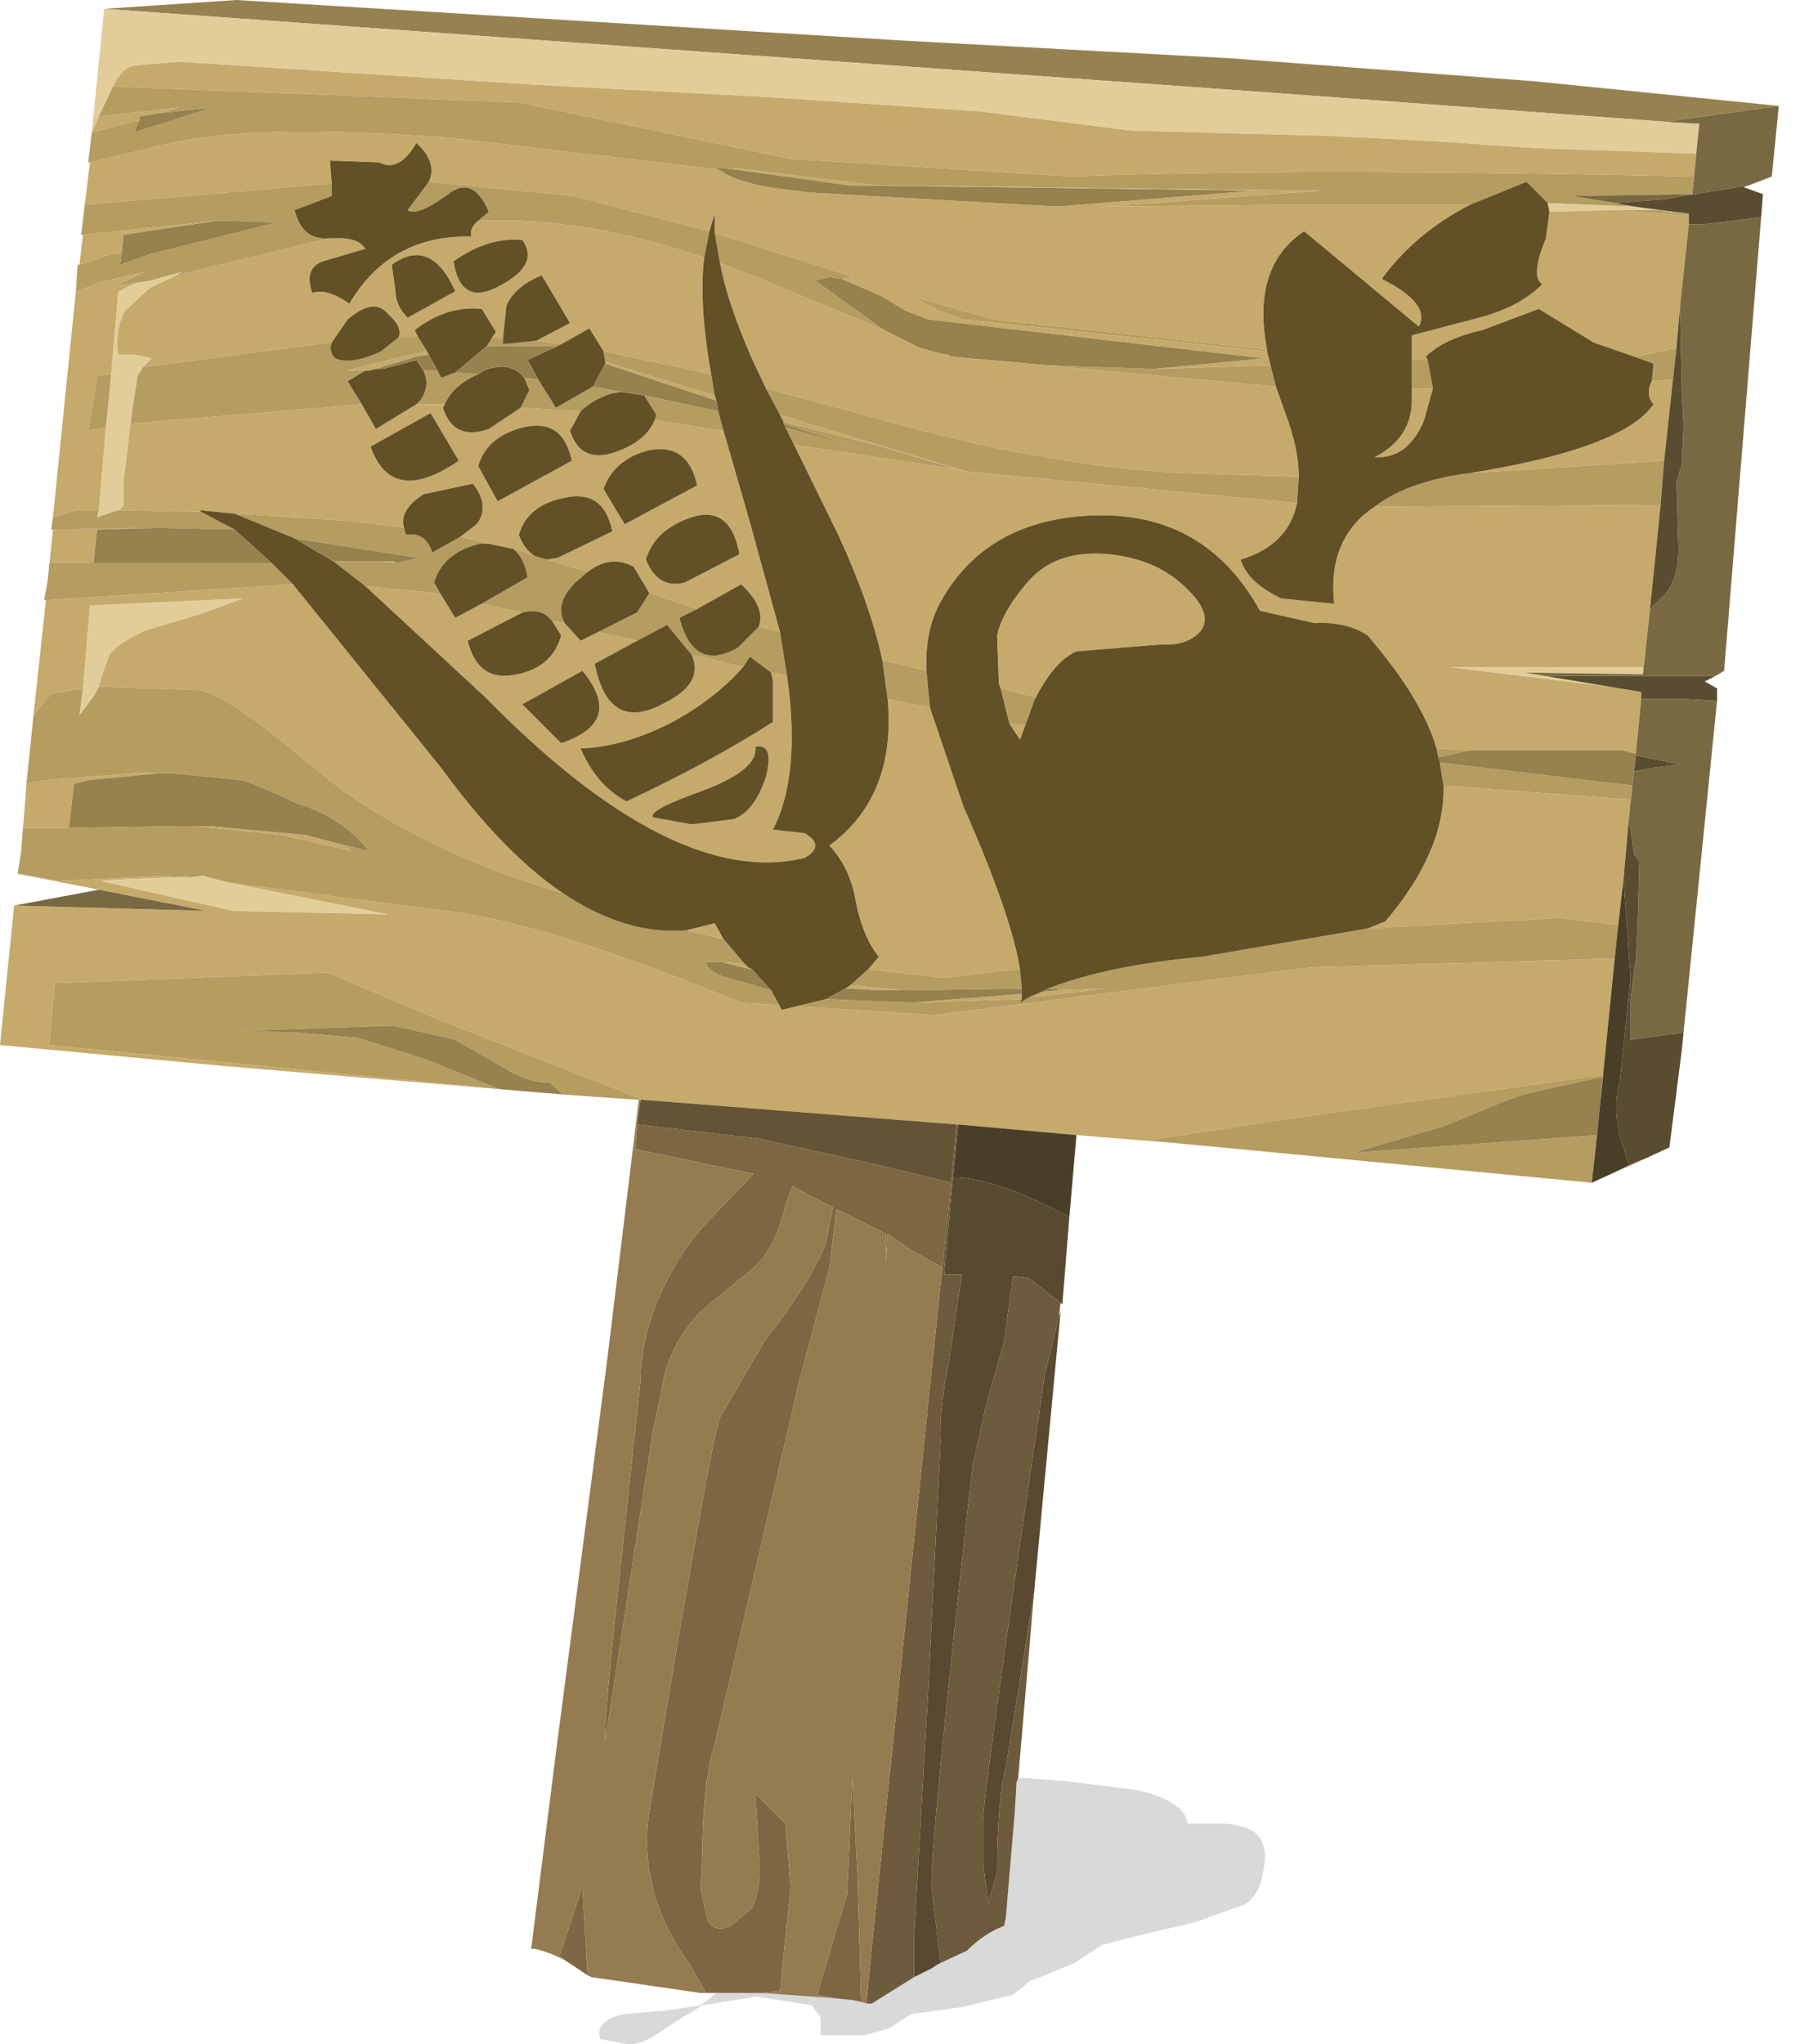 <?xml version="1.0" encoding="UTF-8" standalone="no"?>
<svg xmlns:xlink="http://www.w3.org/1999/xlink" height="57.9px" width="51.0px" xmlns="http://www.w3.org/2000/svg">
  <g transform="matrix(1.0, 0.0, 0.0, 1.0, 0.0, 0.0)">
    <use height="57.9" transform="matrix(1.0, 0.0, 0.0, 1.0, 0.0, 0.0)" width="50.4" xlink:href="#shape0"/>
  </g>
  <defs>
    <g id="shape0" transform="matrix(1.0, 0.0, 0.0, 1.0, 0.0, 0.0)">
      <path d="M2.95 0.25 L6.7 0.0 25.6 1.15 34.85 1.65 43.45 2.3 50.4 3.0 47.2 3.45 36.35 2.65 18.95 1.4 2.95 0.25" fill="#968251" fill-rule="evenodd" stroke="none"/>
      <path d="M2.6 3.75 L2.95 0.25 18.95 1.4 36.35 2.65 47.2 3.45 48.05 3.5 48.15 3.5 48.1 3.95 48.05 4.35 43.55 4.2 40.65 4.0 37.7 3.85 32.05 3.7 27.7 3.15 21.75 2.75 15.15 2.4 5.1 1.75 3.85 1.85 Q3.45 1.9 3.2 2.45 L2.8 3.3 2.6 3.75 M5.0 7.8 L4.25 8.15 3.55 8.8 Q3.25 9.3 3.35 10.05 L3.85 10.05 4.3 10.15 4.05 10.4 3.9 10.65 3.75 11.6 3.7 12.0 3.5 13.65 3.5 14.3 3.4 14.45 3.35 14.45 2.75 14.65 2.8 14.45 3.0 12.1 3.15 10.6 3.35 8.25 3.4 8.25 Q3.7 8.05 3.95 8.0 L4.25 7.95 5.15 7.7 5.0 7.8 M2.35 19.5 L2.55 17.15 6.9 16.95 5.65 17.4 4.15 17.85 Q3.35 18.2 3.1 18.55 L2.9 19.1 2.8 19.45 2.7 19.65 2.3 20.2 2.25 20.25 2.35 19.5 M4.9 24.85 L4.95 24.85 5.4 24.85 5.75 24.8 5.9 24.85 6.5 25.0 11.0 25.9 6.6 25.8 2.85 24.95 3.55 24.9 4.9 24.85 M43.9 6.0 L43.85 5.75 46.3 5.85 47.05 5.95 45.7 5.95 43.9 6.0 M43.8 19.15 L45.6 19.45 41.1 18.9 46.55 18.9 46.55 19.1 43.2 19.05 43.8 19.15" fill="#e2cd9a" fill-rule="evenodd" stroke="none"/>
      <path d="M33.55 32.4 L30.5 32.15 27.15 31.85 27.1 31.85 18.2 31.15 18.15 31.15 18.1 31.1 12.35 28.85 9.3 27.55 1.55 27.85 1.4 29.6 14.15 30.85 6.4 30.2 0.0 29.6 0.4 25.65 5.85 25.8 2.8 25.2 0.5 24.75 1.65 24.95 4.75 24.8 4.9 24.85 3.55 24.9 2.85 24.95 6.6 25.8 11.0 25.9 6.5 25.0 12.6 25.8 Q15.4 26.1 21.0 28.4 L26.45 28.75 37.15 27.4 45.75 27.15 45.35 31.15 45.4 30.5 45.4 30.45 36.1 31.75 32.55 32.3 33.55 32.4 M0.6 24.1 L0.75 22.2 1.25 22.1 3.8 21.9 4.5 21.9 2.5 22.1 2.1 22.2 1.95 23.45 0.65 23.45 0.6 24.1 M0.95 20.25 L1.3 17.0 8.3 16.55 12.5 21.75 Q14.25 24.15 15.95 25.3 L15.45 25.15 Q11.4 23.85 8.9 21.75 6.55 19.75 5.7 19.55 L2.8 19.45 2.9 19.1 3.1 18.55 Q3.35 18.2 4.15 17.85 L5.65 17.4 6.9 16.95 2.55 17.15 2.35 19.5 1.45 19.65 1.0 20.2 0.95 20.25 M1.35 16.45 L1.5 15.0 4.5 14.95 2.75 15.0 2.65 15.95 1.4 15.95 1.35 16.45 M1.5 14.65 L2.15 8.25 2.2 8.25 2.8 8.0 4.1 7.7 3.25 8.1 4.25 7.95 3.95 8.0 Q3.7 8.05 3.4 8.25 L3.35 8.25 3.15 10.6 2.75 10.65 2.6 11.6 2.5 12.2 3.0 12.1 2.8 14.45 2.15 14.45 1.5 14.65 M2.25 7.5 L2.35 6.65 6.15 6.25 3.5 6.65 3.45 7.15 3.15 7.2 2.25 7.5 M2.4 5.8 L2.55 4.6 4.85 4.05 Q7.3 3.5 12.7 3.9 L20.35 4.8 20.45 4.85 Q20.75 5.1 21.75 5.3 L22.9 5.45 29.95 5.85 35.55 5.4 24.05 5.25 20.8 4.8 20.75 4.75 24.85 5.25 37.45 5.4 31.3 5.85 36.7 5.8 41.65 5.8 Q40.1 6.6 39.15 7.9 40.55 8.6 40.2 9.25 L36.95 6.55 Q35.45 7.55 35.9 9.9 L28.15 9.05 25.85 8.4 26.6 8.8 27.3 9.05 35.9 9.95 36.0 10.35 32.7 10.45 35.8 10.15 26.3 9.05 25.65 8.8 25.0 8.4 23.85 7.9 24.2 7.85 20.25 6.6 20.25 6.05 20.1 6.55 16.25 5.55 12.15 5.15 Q12.4 4.6 11.8 4.05 11.3 4.9 10.75 4.6 L9.35 4.55 9.4 5.2 2.4 5.8 M3.2 2.45 Q3.45 1.9 3.85 1.85 L5.1 1.75 15.15 2.4 21.75 2.75 27.7 3.15 32.05 3.7 37.7 3.85 40.65 4.0 43.55 4.2 48.05 4.35 48.1 3.95 48.0 5.0 Q36.65 4.75 30.35 5.0 L22.4 4.5 14.7 2.9 3.2 2.45 M13.55 6.25 L14.65 6.25 Q17.2 6.35 19.95 7.3 19.8 8.65 20.15 10.6 L17.1 9.95 16.7 9.3 15.9 9.75 15.2 9.65 16.15 9.15 15.35 7.8 Q14.6 8.1 14.35 8.65 L14.25 9.6 13.95 9.55 14.05 9.4 13.65 8.75 Q12.65 8.65 11.75 9.35 L11.85 9.55 11.3 9.55 Q11.4 9.25 11.0 8.9 10.6 8.4 9.85 9.05 L9.4 9.7 4.05 10.4 4.3 10.15 3.85 10.05 3.35 10.05 Q3.25 9.3 3.55 8.8 L4.25 8.15 5.0 7.8 8.9 6.85 9.4 6.75 Q10.15 6.7 10.35 7.05 L9.15 7.4 Q8.6 7.6 8.85 8.3 9.25 8.15 9.9 8.6 11.05 6.65 13.35 6.7 13.3 6.45 13.55 6.25 M14.15 8.1 Q15.3 7.5 14.8 6.8 13.85 6.7 12.85 7.4 13.05 8.7 14.15 8.1 M12.9 8.25 Q12.2 6.7 11.1 7.5 L11.2 8.2 Q11.2 8.65 11.55 9.0 L12.9 8.25 M11.8 11.45 L12.6 11.45 12.55 11.55 Q12.85 12.5 13.85 12.15 L14.75 11.55 16.45 11.65 16.15 12.2 Q16.45 13.15 17.45 12.8 18.3 12.5 18.55 11.9 L20.5 12.2 21.25 14.8 22.1 17.9 21.5 17.75 Q21.7 17.2 21.0 16.55 L19.75 17.25 18.4 16.8 17.95 16.05 Q17.3 15.7 16.65 16.2 L15.5 15.85 15.8 15.8 17.35 15.05 Q17.1 13.85 16.0 14.1 14.95 14.3 14.7 15.15 14.85 15.55 15.15 15.75 L14.9 15.65 14.55 15.55 13.85 15.4 13.05 15.2 13.5 14.85 Q13.9 14.35 13.4 13.7 L12.0 14.0 Q11.3 14.45 11.45 14.95 L9.8 14.75 6.65 14.55 5.65 14.45 5.7 14.5 3.4 14.45 3.5 14.3 3.5 13.65 3.7 12.0 10.25 11.45 10.65 12.15 11.8 11.45 M10.65 10.45 L10.45 10.5 9.8 10.5 11.4 10.1 12.1 9.95 12.15 10.05 11.8 10.1 10.65 10.45 M13.0 13.05 L12.2 11.7 10.5 12.65 Q11.1 14.35 13.0 13.05 M17.15 10.25 L20.25 11.2 20.3 11.35 17.15 10.3 17.15 10.25 M13.55 13.2 L14.1 14.2 16.2 13.05 Q15.95 11.85 14.85 12.1 13.8 12.35 13.55 13.2 M2.8 3.3 L5.05 3.05 4.55 3.2 3.95 3.3 3.95 3.4 2.6 3.75 2.8 3.3 M19.45 26.35 L20.25 26.15 20.5 26.6 19.45 26.35 M21.1 27.3 L21.2 27.4 21.3 27.45 21.25 27.45 20.65 27.3 20.45 27.25 21.1 27.3 M23.95 28.0 L24.1 27.9 25.55 28.05 25.0 28.05 23.95 28.0 M24.6 27.45 L24.9 27.1 Q24.45 26.55 24.25 25.55 24.1 24.6 23.5 23.95 25.4 22.55 25.15 19.8 L26.35 20.05 27.3 22.85 Q28.65 25.9 28.9 27.45 L26.7 27.7 24.6 27.45 M25.0 18.7 Q24.65 17.1 23.75 15.15 L22.5 12.6 27.15 13.3 24.8 12.6 22.2 11.95 22.1 11.75 27.35 13.35 36.75 14.25 Q36.5 15.45 35.15 15.85 35.35 16.5 36.3 16.95 L37.8 17.1 Q37.6 15.25 38.95 14.35 L47.05 14.3 46.75 17.25 46.55 19.1 46.55 18.9 41.1 18.9 45.6 19.45 46.5 19.6 46.5 19.8 46.35 21.35 45.95 21.25 41.65 21.25 40.7 21.2 Q40.3 19.8 38.75 18.0 38.15 17.6 37.25 17.65 L35.7 17.3 Q34.15 14.5 31.0 14.6 27.95 14.7 26.65 17.05 26.2 17.85 26.25 19.0 L25.0 18.7 M21.7 11.0 L21.3 10.15 Q20.6 8.55 20.4 7.45 L21.55 7.9 25.05 9.35 26.05 9.85 26.6 10.0 26.85 10.05 26.95 10.1 36.15 10.95 36.4 11.65 Q36.8 12.7 36.8 13.5 L33.5 13.4 Q29.6 13.2 24.85 11.85 L21.7 11.0 M5.55 23.4 L5.95 23.4 8.65 23.65 9.8 23.95 9.95 24.1 7.95 23.65 5.55 23.4 M4.95 24.85 L5.25 24.8 5.4 24.85 4.95 24.85 M45.85 26.2 L44.2 26.0 38.75 26.3 39.25 26.1 Q40.95 24.1 40.9 22.25 L46.2 22.65 46.25 22.25 46.15 23.2 46.0 24.9 45.85 26.2 M29.95 28.05 L31.35 28.0 29.15 28.25 29.5 28.1 29.95 28.05 M28.95 28.3 L25.85 28.4 28.95 28.15 28.95 28.3 M15.65 17.6 L16.0 17.65 16.45 18.15 16.95 17.9 18.05 18.15 16.85 18.8 Q17.25 20.8 18.85 19.9 19.95 19.35 19.6 18.55 L19.9 18.6 21.05 18.9 Q20.3 19.75 19.15 20.4 17.75 21.15 16.45 21.2 16.9 22.25 17.75 22.7 20.1 21.6 21.9 20.45 L21.9 19.3 21.85 19.05 22.3 19.15 Q22.7 21.95 21.9 23.5 L22.8 23.6 Q23.4 23.95 22.8 24.3 19.1 25.2 13.75 19.75 L10.35 16.6 12.35 16.8 12.5 16.85 12.9 17.5 13.65 17.1 14.8 17.35 13.25 18.15 Q13.55 19.35 14.65 19.1 15.65 18.9 15.9 18.0 L15.65 17.6 M14.8 19.95 L15.35 20.5 15.9 21.05 Q17.7 20.45 16.5 19.0 L14.8 19.95 M10.7 15.9 L11.15 15.9 11.25 15.95 10.7 15.9 M17.1 13.85 L17.7 14.85 19.75 13.75 Q19.5 12.55 18.4 12.75 17.4 13.0 17.1 13.85 M41.65 13.4 Q46.0 12.7 46.85 11.45 46.65 11.25 46.75 10.9 L46.8 10.8 47.4 10.75 47.15 13.05 41.65 13.4 M46.3 10.1 L45.15 9.7 43.6 8.75 42.0 9.35 Q40.9 9.6 40.4 10.1 L40.45 10.2 40.0 10.2 40.0 9.5 41.9 9.0 Q43.05 8.7 43.7 8.05 43.35 7.85 43.8 6.75 L43.9 6.0 45.7 5.95 47.85 6.1 47.85 6.35 47.6 8.7 47.5 9.85 46.85 10.0 46.3 10.1 M40.6 11.0 L40.35 11.9 Q39.9 13.0 38.95 12.95 40.0 12.4 40.0 11.35 L40.0 11.0 40.6 11.0 M28.35 19.5 L28.3 19.35 28.25 18.0 Q28.4 17.3 29.15 16.45 29.95 15.55 31.45 15.7 32.8 15.85 33.6 16.65 34.45 17.45 33.95 17.95 33.55 18.3 32.95 18.25 L30.5 18.45 Q29.9 18.7 29.35 19.75 L28.35 19.5 M29.05 20.55 L28.9 20.95 28.6 20.5 29.05 20.55 M18.3 15.85 Q18.65 16.7 19.4 16.5 L20.95 15.7 Q20.7 14.3 19.6 14.65 18.55 15.0 18.3 15.85 M21.7 22.0 Q21.95 21.05 21.4 21.15 21.5 21.8 19.9 22.4 18.35 22.95 18.5 23.15 L19.6 23.35 20.8 23.2 Q21.4 22.95 21.7 22.0 M47.85 6.05 L47.2 6.0 47.05 5.95 47.85 6.05" fill="#c5aa6b" fill-rule="evenodd" stroke="none"/>
      <path d="M45.1 33.5 L33.55 32.4 32.55 32.3 36.1 31.75 45.4 30.45 45.4 30.5 43.6 30.9 Q43.05 31.0 42.25 31.35 L40.9 31.9 38.35 32.65 45.25 32.15 45.1 33.5 M18.1 31.15 L18.05 31.15 15.95 31.0 15.55 30.65 Q15.0 30.7 14.2 30.2 L12.9 29.45 11.15 29.05 6.85 29.2 8.5 29.25 10.15 29.4 12.05 30.0 13.9 30.75 14.15 30.85 1.4 29.6 1.55 27.85 9.3 27.55 12.35 28.85 18.1 31.1 18.15 31.15 18.2 31.15 18.15 31.15 18.1 31.15 M0.5 24.75 L0.6 24.1 0.65 23.45 1.95 23.45 5.0 23.4 5.1 23.4 5.55 23.4 7.95 23.65 9.95 24.1 9.8 23.95 10.45 24.1 Q9.7 23.15 8.4 22.75 7.35 22.25 6.85 22.1 L4.85 21.9 4.5 21.9 3.8 21.9 1.25 22.1 0.75 22.2 0.95 20.25 1.0 20.2 1.45 19.65 2.35 19.5 2.25 20.25 2.3 20.2 2.7 19.65 2.8 19.45 5.7 19.55 Q6.55 19.75 8.9 21.75 11.4 23.85 15.45 25.15 L15.95 25.3 Q17.75 26.5 19.45 26.35 L20.5 26.6 21.1 27.3 20.45 27.25 20.0 27.25 Q20.05 27.6 21.0 27.8 L21.85 28.05 22.15 28.6 23.4 28.3 25.85 28.4 28.95 28.3 28.9 28.4 29.15 28.25 31.35 28.0 29.95 28.05 30.0 28.0 29.7 28.0 Q31.35 27.35 34.05 27.1 L38.75 26.3 44.2 26.0 45.85 26.2 45.75 27.15 37.15 27.4 26.45 28.75 21.0 28.4 Q15.4 26.1 12.6 25.8 L6.5 25.0 5.9 24.85 5.75 24.8 5.4 24.85 5.25 24.8 4.95 24.85 4.9 24.85 4.75 24.8 1.65 24.95 0.5 24.75 M1.3 17.0 L1.25 17.0 1.35 16.45 1.4 15.95 2.65 15.95 7.7 15.95 8.3 16.55 1.3 17.0 M1.5 15.0 L1.45 15.0 1.5 14.65 2.15 14.45 2.8 14.45 2.75 14.65 3.35 14.45 3.4 14.45 5.7 14.5 6.65 15.0 4.5 14.95 1.5 15.0 M2.15 8.25 L2.2 7.5 2.25 7.5 3.15 7.2 3.45 7.15 3.4 7.5 4.25 7.2 7.85 6.3 6.15 6.25 2.35 6.65 2.3 6.65 2.4 5.8 9.4 5.2 9.4 5.55 8.35 5.95 Q8.55 6.8 9.3 6.75 L9.4 6.75 8.9 6.85 5.0 7.8 5.15 7.7 4.25 7.95 3.25 8.1 4.1 7.7 2.8 8.0 2.2 8.25 2.15 8.25 M2.55 4.6 L2.5 4.6 2.6 3.75 3.95 3.4 3.8 3.75 6.0 3.05 4.55 3.2 5.05 3.05 2.8 3.3 3.2 2.45 14.7 2.9 22.4 4.5 30.35 5.0 Q36.65 4.75 48.0 5.0 L47.95 5.5 44.55 5.55 45.75 5.75 46.3 5.85 43.85 5.75 43.25 5.15 41.65 5.8 36.7 5.8 31.3 5.85 37.45 5.4 24.85 5.25 20.75 4.75 20.8 4.8 20.3 4.75 20.35 4.8 12.7 3.9 Q7.3 3.5 4.85 4.05 L2.55 4.6 M13.55 6.25 L13.85 6.0 Q13.4 4.95 12.7 5.5 11.8 6.15 11.55 5.95 L12.15 5.15 16.25 5.55 20.1 6.55 19.95 7.3 Q17.2 6.35 14.65 6.25 L13.55 6.25 M4.05 10.4 L9.4 9.7 Q9.3 9.95 9.5 10.15 9.95 10.35 10.8 9.95 L11.3 9.55 11.85 9.55 12.1 9.95 11.4 10.1 9.8 10.5 10.45 10.5 10.35 10.5 9.85 10.8 10.25 11.45 3.7 12.0 3.75 11.6 3.9 10.65 4.05 10.4 M13.95 9.55 L14.25 9.6 14.25 9.75 15.2 9.65 15.9 9.75 15.7 9.85 15.65 9.8 13.8 9.8 13.95 9.55 M17.1 9.95 L20.15 10.6 20.25 11.2 17.15 10.25 17.1 9.95 M11.8 11.45 L11.9 11.35 Q12.2 10.95 12.0 10.5 L12.4 10.5 12.5 10.7 12.9 10.55 13.55 10.6 Q12.85 10.9 12.6 11.45 L11.8 11.45 M17.6 11.1 L17.3 11.15 Q16.75 11.35 16.45 11.65 L14.75 11.55 15.0 11.05 14.85 10.7 15.25 10.75 15.75 11.55 16.8 10.95 17.6 11.1 M18.55 11.9 L18.6 11.75 18.25 11.2 18.5 11.25 20.35 11.65 20.5 12.2 18.55 11.9 M13.05 15.2 L13.85 15.4 13.6 15.4 Q12.55 15.65 12.3 16.5 L12.5 16.85 12.35 16.8 10.35 16.6 9.45 15.9 10.7 15.9 11.25 15.95 11.85 15.8 9.6 15.45 8.35 15.25 6.65 14.55 9.8 14.75 11.45 14.95 11.5 15.15 Q12.05 15.05 12.25 15.65 L13.05 15.2 M14.55 15.55 L14.9 15.65 15.15 15.75 15.5 15.85 16.65 16.2 16.3 16.5 Q15.7 17.1 16.0 17.65 L15.65 17.6 Q15.35 17.2 14.8 17.35 L13.65 17.1 14.95 16.35 Q14.85 15.8 14.55 15.55 M18.4 16.8 L19.75 17.25 19.25 17.5 Q19.65 19.05 20.9 18.35 L21.5 17.75 22.1 17.9 22.3 19.15 21.85 19.05 21.25 18.6 21.05 18.9 19.9 18.6 19.6 18.55 18.9 17.7 18.05 18.15 16.95 17.9 18.05 17.35 18.4 16.8 M3.15 10.6 L3.0 12.1 2.5 12.2 2.6 11.6 2.75 10.65 3.15 10.6 M24.1 27.9 L24.6 27.45 26.7 27.7 28.9 27.45 28.95 28.0 25.85 28.05 25.55 28.05 24.1 27.9 M25.15 19.8 L25.0 18.7 26.25 19.0 26.35 20.05 25.15 19.8 M22.5 12.6 L22.25 12.1 24.0 12.6 24.35 12.7 22.2 12.0 22.2 11.95 24.8 12.6 27.15 13.3 22.5 12.6 M22.1 11.75 L21.7 11.0 24.85 11.85 Q29.6 13.2 33.5 13.4 L36.8 13.5 36.75 14.25 27.35 13.35 22.1 11.75 M20.4 7.45 L20.25 6.6 24.2 7.85 23.85 7.9 23.5 7.85 23.1 7.95 25.05 9.35 21.55 7.9 20.4 7.45 M26.95 10.1 L29.7 10.35 32.7 10.45 36.0 10.35 36.15 10.95 26.95 10.1 M35.9 9.95 L27.3 9.05 26.6 8.8 25.85 8.4 28.15 9.05 35.9 9.9 35.9 9.95 M38.95 14.35 Q39.8 13.7 41.3 13.45 L41.65 13.4 47.15 13.05 47.05 14.3 38.95 14.35 M46.8 10.8 L46.85 10.3 46.3 10.1 46.85 10.0 47.5 9.85 47.4 10.75 46.8 10.8 M40.45 10.2 L40.6 11.0 40.0 11.0 40.0 10.2 40.45 10.2 M29.35 19.75 L29.3 19.85 29.05 20.55 28.6 20.5 28.35 19.5 29.35 19.75 M47.85 6.1 L45.7 5.95 47.05 5.95 47.2 6.0 47.85 6.05 47.85 6.1 M40.9 22.25 L40.8 21.65 40.8 21.6 46.25 22.25 46.2 22.65 40.9 22.25 M40.75 21.45 L40.7 21.2 41.65 21.25 40.75 21.45" fill="#b59c60" fill-rule="evenodd" stroke="none"/>
      <path d="M12.15 5.15 L11.55 5.95 Q11.8 6.15 12.7 5.5 13.4 4.95 13.85 6.0 L13.55 6.25 Q13.3 6.45 13.35 6.7 11.05 6.65 9.9 8.6 9.25 8.15 8.85 8.3 8.6 7.6 9.15 7.4 L10.35 7.05 Q10.15 6.7 9.4 6.75 L9.3 6.75 Q8.55 6.8 8.35 5.95 L9.4 5.55 9.4 5.2 9.35 4.55 10.75 4.6 Q11.3 4.9 11.8 4.05 12.4 4.6 12.15 5.15 M19.95 7.3 L20.1 6.55 20.25 6.05 20.25 6.6 20.4 7.45 Q20.6 8.55 21.3 10.15 L21.7 11.0 22.1 11.75 22.2 11.95 22.2 12.0 22.25 12.1 22.5 12.6 23.75 15.15 Q24.65 17.1 25.0 18.7 L25.15 19.8 Q25.4 22.55 23.5 23.95 24.1 24.6 24.25 25.55 24.45 26.55 24.9 27.1 L24.6 27.45 24.1 27.9 23.95 28.0 23.4 28.3 22.15 28.6 21.85 28.05 21.3 27.45 21.2 27.4 21.1 27.3 20.5 26.6 20.25 26.15 19.45 26.35 Q17.75 26.5 15.95 25.3 14.25 24.15 12.5 21.75 L8.3 16.55 7.7 15.95 6.65 15.0 5.7 14.5 5.65 14.45 6.65 14.55 8.35 15.25 9.45 15.9 10.35 16.6 13.75 19.75 Q19.1 25.2 22.8 24.3 23.4 23.95 22.8 23.6 L21.9 23.5 Q22.7 21.95 22.3 19.15 L22.1 17.9 21.25 14.8 20.5 12.2 20.35 11.65 20.3 11.35 20.25 11.2 20.15 10.6 Q19.8 8.65 19.95 7.3 M14.15 8.1 Q13.05 8.7 12.85 7.4 13.85 6.7 14.8 6.8 15.3 7.5 14.15 8.1 M9.4 9.7 L9.85 9.05 Q10.6 8.4 11.0 8.9 11.4 9.25 11.3 9.55 L10.8 9.95 Q9.95 10.35 9.5 10.15 9.3 9.95 9.4 9.7 M11.85 9.55 L11.75 9.35 Q12.65 8.65 13.65 8.75 L14.05 9.4 13.95 9.55 13.8 9.8 12.9 10.55 12.5 10.7 12.4 10.5 12.15 10.05 12.1 9.95 11.85 9.55 M14.25 9.6 L14.35 8.65 Q14.6 8.1 15.35 7.8 L16.15 9.15 15.2 9.65 14.25 9.75 14.25 9.6 M15.9 9.75 L16.7 9.3 17.1 9.95 17.15 10.25 17.15 10.3 16.8 10.95 15.75 11.55 15.25 10.75 14.95 10.2 Q15.35 10.0 15.7 9.85 L15.9 9.75 M12.9 8.25 L11.55 9.0 Q11.2 8.65 11.2 8.2 L11.1 7.5 Q12.2 6.7 12.9 8.25 M12.0 10.5 Q12.2 10.95 11.9 11.35 L11.8 11.45 10.65 12.15 10.25 11.45 9.85 10.8 10.35 10.5 10.45 10.5 10.65 10.45 10.85 10.45 11.8 10.2 12.0 10.5 M12.6 11.45 Q12.85 10.9 13.55 10.6 L13.7 10.5 Q14.45 10.2 14.85 10.7 L15.0 11.05 14.75 11.55 13.85 12.15 Q12.85 12.5 12.55 11.55 L12.6 11.45 M13.0 13.05 Q11.1 14.35 10.5 12.65 L12.2 11.7 13.0 13.05 M16.45 11.65 Q16.75 11.35 17.3 11.15 L17.6 11.1 18.25 11.2 18.6 11.75 18.55 11.9 Q18.3 12.5 17.45 12.8 16.45 13.15 16.15 12.2 L16.45 11.65 M13.55 13.2 Q13.8 12.35 14.85 12.1 15.95 11.85 16.2 13.05 L14.1 14.2 13.55 13.2 M11.45 14.95 Q11.3 14.45 12.0 14.0 L13.4 13.7 Q13.9 14.35 13.5 14.85 L13.05 15.2 12.25 15.65 Q12.05 15.05 11.5 15.15 L11.45 14.95 M13.85 15.4 L14.55 15.55 Q14.85 15.8 14.95 16.35 L13.65 17.1 12.9 17.5 12.5 16.85 12.3 16.5 Q12.55 15.65 13.6 15.4 L13.85 15.4 M15.15 15.75 Q14.85 15.55 14.7 15.15 14.95 14.3 16.0 14.1 17.1 13.85 17.35 15.05 L15.8 15.8 15.5 15.85 15.15 15.75 M16.65 16.2 Q17.3 15.7 17.95 16.05 L18.4 16.8 18.05 17.35 16.95 17.9 16.45 18.15 16.0 17.65 Q15.7 17.1 16.3 16.5 L16.65 16.2 M19.75 17.25 L21.0 16.55 Q21.7 17.2 21.5 17.75 L20.9 18.35 Q19.65 19.05 19.25 17.5 L19.75 17.25 M38.75 26.3 L34.05 27.1 Q31.35 27.35 29.7 28.0 L29.5 28.1 29.15 28.25 28.9 28.4 28.95 28.3 28.95 28.15 28.95 28.0 28.9 27.45 Q28.65 25.9 27.3 22.85 L26.35 20.05 26.25 19.0 Q26.2 17.85 26.65 17.05 27.95 14.7 31.0 14.6 34.15 14.5 35.7 17.3 L37.25 17.65 Q38.15 17.6 38.75 18.0 40.3 19.8 40.7 21.2 L40.75 21.45 40.8 21.6 40.8 21.65 40.9 22.25 Q40.95 24.1 39.25 26.1 L38.75 26.3 M14.8 17.35 Q15.35 17.2 15.65 17.6 L15.9 18.0 Q15.65 18.9 14.65 19.1 13.55 19.35 13.25 18.15 L14.8 17.35 M14.8 19.95 L16.5 19.0 Q17.7 20.45 15.9 21.05 L15.35 20.5 14.8 19.95 M19.6 18.55 Q19.95 19.35 18.85 19.9 17.25 20.8 16.85 18.8 L18.05 18.15 18.9 17.7 19.6 18.55 M21.85 19.05 L21.9 19.3 21.9 20.45 Q20.1 21.6 17.75 22.7 16.9 22.25 16.45 21.2 17.75 21.15 19.15 20.4 20.3 19.75 21.05 18.9 L21.25 18.6 21.85 19.05 M17.1 13.85 Q17.4 13.0 18.4 12.75 19.5 12.55 19.75 13.75 L17.7 14.85 17.1 13.85 M36.15 10.95 L36.0 10.35 35.9 9.95 35.9 9.9 Q35.45 7.55 36.95 6.55 L40.2 9.25 Q40.55 8.6 39.15 7.9 40.1 6.6 41.65 5.8 L43.25 5.15 43.85 5.75 43.9 6.0 43.8 6.75 Q43.35 7.85 43.7 8.05 43.05 8.7 41.9 9.0 L40.0 9.5 40.0 10.2 40.0 11.0 40.0 11.35 Q40.0 12.4 38.95 12.95 39.9 13.0 40.35 11.9 L40.6 11.0 40.45 10.2 40.4 10.1 Q40.9 9.6 42.0 9.35 L43.6 8.75 45.15 9.7 46.3 10.1 46.85 10.3 46.8 10.8 46.75 10.9 Q46.65 11.25 46.85 11.45 46.0 12.7 41.65 13.4 L41.3 13.45 Q39.8 13.7 38.95 14.35 37.6 15.25 37.8 17.1 L36.3 16.95 Q35.35 16.5 35.15 15.85 36.5 15.45 36.75 14.25 L36.8 13.5 Q36.8 12.7 36.4 11.65 L36.15 10.95 M29.35 19.75 Q29.9 18.7 30.5 18.45 L32.95 18.25 Q33.55 18.3 33.95 17.95 34.45 17.45 33.6 16.65 32.8 15.85 31.45 15.7 29.95 15.55 29.15 16.45 28.4 17.3 28.25 18.0 L28.3 19.35 28.35 19.5 28.6 20.5 28.9 20.95 29.05 20.55 29.3 19.85 29.35 19.75 M18.3 15.85 Q18.55 15.0 19.6 14.65 20.7 14.3 20.95 15.7 L19.4 16.5 Q18.65 16.7 18.3 15.85 M21.7 22.0 Q21.4 22.95 20.8 23.2 L19.6 23.35 18.5 23.15 Q18.35 22.95 19.9 22.4 21.5 21.8 21.4 21.15 21.95 21.05 21.7 22.0" fill="#625027" fill-rule="evenodd" stroke="none"/>
      <path d="M15.95 31.0 L14.15 30.85 13.9 30.75 12.05 30.0 10.15 29.4 8.5 29.25 6.85 29.2 11.15 29.05 12.9 29.45 14.2 30.2 Q15.0 30.7 15.55 30.65 L15.95 31.0 M13.55 10.6 L12.9 10.55 13.8 9.8 15.65 9.8 15.7 9.85 Q15.35 10.0 14.95 10.2 L15.25 10.75 14.85 10.7 Q14.45 10.2 13.7 10.5 L13.55 10.6 M12.4 10.5 L12.0 10.5 11.8 10.2 10.85 10.45 10.65 10.45 11.8 10.1 12.15 10.05 12.4 10.5 M17.15 10.3 L20.3 11.35 20.35 11.65 18.5 11.25 18.25 11.2 17.6 11.1 16.8 10.95 17.15 10.3 M4.55 3.2 L6.0 3.05 3.8 3.75 3.95 3.4 3.95 3.3 4.55 3.2 M6.15 6.25 L7.85 6.3 4.25 7.2 3.4 7.5 3.45 7.15 3.5 6.65 6.15 6.25 M6.65 15.0 L7.7 15.95 2.65 15.95 2.75 15.0 4.5 14.95 6.65 15.0 M21.3 27.45 L21.85 28.05 21.0 27.8 Q20.05 27.6 20.0 27.25 L20.45 27.25 20.65 27.3 21.25 27.45 21.3 27.45 M23.4 28.3 L23.95 28.0 25.0 28.05 25.55 28.05 25.85 28.05 28.95 28.0 28.95 28.15 25.85 28.4 23.4 28.3 M22.25 12.1 L22.2 12.0 24.35 12.7 24.0 12.6 22.25 12.1 M5.55 23.4 L5.1 23.4 5.0 23.4 1.95 23.45 2.1 22.2 2.5 22.1 4.5 21.9 4.85 21.9 6.85 22.1 Q7.35 22.25 8.4 22.75 9.7 23.15 10.45 24.1 L9.8 23.95 8.65 23.65 5.95 23.4 5.55 23.4 M29.7 28.0 L30.0 28.0 29.95 28.05 29.5 28.1 29.7 28.0 M11.25 15.95 L11.15 15.9 10.7 15.9 9.45 15.9 8.35 15.25 9.6 15.45 11.85 15.8 11.25 15.95 M32.7 10.45 L29.7 10.35 26.95 10.1 26.85 10.05 26.6 10.0 26.05 9.85 25.05 9.35 23.1 7.95 23.5 7.85 23.85 7.9 25.0 8.4 25.65 8.8 26.3 9.05 35.8 10.15 32.7 10.45 M20.8 4.8 L24.05 5.25 35.55 5.4 29.95 5.85 22.9 5.45 21.75 5.3 Q20.75 5.1 20.45 4.85 L20.35 4.8 20.3 4.75 20.8 4.8 M40.8 21.6 L40.75 21.45 41.65 21.25 45.95 21.25 46.35 21.35 46.35 21.4 46.3 21.85 46.25 22.25 40.8 21.6 M45.4 30.5 L45.35 31.15 45.25 32.15 38.35 32.65 40.9 31.9 42.25 31.35 Q43.05 31.0 43.6 30.9 L45.4 30.5" fill="#96814f" fill-rule="evenodd" stroke="none"/>
      <path d="M50.4 3.0 L50.2 5.0 49.55 5.25 47.1 5.65 45.75 5.75 44.55 5.55 47.95 5.5 48.0 5.0 48.1 3.95 48.15 3.5 48.05 3.5 47.2 3.45 50.4 3.0 M49.9 6.15 L48.85 19.0 48.6 19.15 43.8 19.15 43.2 19.05 46.55 19.1 46.75 17.25 47.1 16.9 Q47.6 16.45 47.55 15.35 L47.5 13.65 47.65 13.15 47.7 12.1 47.65 11.05 47.6 8.7 47.85 6.35 48.3 6.35 49.9 6.15 M48.65 19.85 L47.7 29.25 47.3 29.3 46.2 29.45 46.2 28.3 46.35 27.15 46.4 26.2 46.45 24.4 46.3 24.2 46.2 23.5 46.15 23.2 46.25 22.25 46.3 21.85 46.8 21.75 47.6 21.65 46.35 21.4 46.35 21.35 46.5 19.8 47.8 19.8 48.65 19.85 M46.65 32.8 L45.65 33.25 46.15 33.0 46.65 32.8 M0.4 25.65 L2.8 25.2 5.85 25.8 0.4 25.65" fill="#796942" fill-rule="evenodd" stroke="none"/>
      <path d="M49.55 5.25 L49.4 5.3 49.95 5.5 49.9 6.15 48.3 6.35 47.85 6.35 47.85 6.1 47.85 6.05 47.05 5.95 46.3 5.85 45.75 5.75 47.1 5.65 49.55 5.25 M48.6 19.15 L48.3 19.3 48.65 19.5 48.65 19.85 47.8 19.8 46.5 19.8 46.5 19.6 45.6 19.45 43.8 19.15 48.6 19.15 M47.7 29.25 L47.65 29.75 47.3 32.5 46.65 32.8 46.15 33.0 46.0 32.5 Q45.65 31.5 45.9 30.6 L46.2 27.7 46.0 24.9 46.15 23.2 46.2 23.5 46.3 24.2 46.45 24.4 46.4 26.2 46.35 27.15 46.2 28.3 46.2 29.45 47.3 29.3 47.7 29.25 M47.5 9.85 L47.6 8.7 47.65 11.05 47.7 12.1 47.65 13.15 47.5 13.65 47.55 15.35 Q47.6 16.45 47.1 16.9 L46.75 17.25 47.05 14.3 47.15 13.05 47.4 10.75 47.5 9.85 M46.3 21.85 L46.35 21.4 47.6 21.65 46.8 21.75 46.3 21.85" fill="#594c30" fill-rule="evenodd" stroke="none"/>
      <path d="M45.65 33.25 L45.1 33.5 45.25 32.15 45.35 31.15 45.75 27.15 45.85 26.2 46.0 24.9 46.2 27.7 45.9 30.6 Q45.65 31.5 46.0 32.5 L46.15 33.0 45.65 33.25" fill="#493e27" fill-rule="evenodd" stroke="none"/>
      <path d="M30.5 32.15 L30.3 34.45 30.25 34.45 Q28.2 33.35 27.0 33.35 L27.15 31.85 30.5 32.15" fill="#4a3e29" fill-rule="evenodd" stroke="none"/>
      <path d="M30.3 34.45 L30.1 36.95 30.05 36.9 29.15 36.2 28.7 36.15 28.45 38.0 27.95 39.75 27.55 41.55 Q26.3 52.7 26.4 53.5 L26.65 55.6 26.55 55.65 26.4 55.75 25.9 56.0 25.9 54.85 26.3 47.85 26.65 40.85 Q26.6 39.95 26.9 38.5 L27.25 36.1 26.75 36.1 27.0 33.35 Q28.2 33.35 30.25 34.45 L30.3 34.45 M30.0 37.3 L30.05 37.15 29.3 45.1 28.5 50.05 Q28.25 51.05 28.25 53.05 L28.0 53.9 27.85 52.75 27.85 51.6 Q27.85 50.85 29.6 38.95 L30.0 37.3" fill="#584930" fill-rule="evenodd" stroke="none"/>
      <path d="M30.05 36.9 L30.0 37.3 29.6 38.95 Q27.85 50.85 27.85 51.6 L27.85 52.75 28.0 53.9 28.25 53.05 Q28.25 51.05 28.5 50.05 L29.3 45.1 28.85 50.35 28.8 50.5 28.75 51.35 28.5 54.3 28.45 54.55 Q27.9 54.75 27.4 55.25 L26.65 55.6 26.4 53.5 Q26.3 52.7 27.55 41.55 L27.95 39.75 28.45 38.0 28.7 36.15 29.15 36.2 30.05 36.9 M27.0 33.35 L26.75 36.1 27.25 36.1 26.9 38.5 Q26.6 39.95 26.65 40.85 L26.3 47.85 25.9 54.85 25.9 56.0 24.7 56.75 24.65 56.75 24.55 56.75 24.65 55.65 26.7 35.9 26.95 33.5 27.1 31.85 27.15 31.85 27.0 33.35" fill="#6e5a3c" fill-rule="evenodd" stroke="none"/>
      <path d="M20.3 56.45 L20.0 56.45 19.55 55.65 Q18.05 53.6 18.4 51.3 20.15 40.75 20.4 40.15 L21.65 38.0 Q23.05 36.2 23.4 35.2 L23.6 34.2 22.45 33.6 22.25 34.15 Q21.95 35.45 21.25 36.0 L19.9 37.1 Q19.15 37.85 18.85 38.85 L18.5 40.55 17.15 49.3 Q17.1 48.8 17.6 44.2 L18.15 39.1 Q18.15 38.0 18.65 36.8 19.25 35.4 20.15 34.5 L21.35 33.25 18.0 32.55 18.05 31.85 21.5 32.25 24.9 33.0 26.95 33.5 26.7 35.9 25.8 35.4 25.15 34.95 25.1 35.75 25.1 34.95 23.7 34.25 23.5 35.9 22.65 39.1 20.25 49.4 Q19.9 50.55 19.9 52.5 L19.85 53.5 20.05 54.4 Q20.25 54.75 20.7 54.55 L21.3 54.05 Q21.6 53.5 21.5 52.45 L21.4 50.8 22.25 51.65 22.4 53.45 22.1 56.4 21.6 56.45 20.3 56.45 M16.65 55.95 L16.05 55.55 15.85 55.4 16.5 53.45 16.65 55.95 M24.4 56.7 L24.15 56.65 23.65 56.6 23.15 56.5 24.0 53.65 24.15 50.35 24.3 53.2 24.4 56.7" fill="#7d6742" fill-rule="evenodd" stroke="none"/>
      <path d="M20.0 56.45 L19.85 56.45 16.75 56.0 16.65 55.95 16.5 53.45 15.85 55.4 16.05 55.55 Q15.6 55.3 15.15 55.2 L15.05 55.2 15.75 49.65 17.2 38.55 18.1 31.15 18.15 31.15 18.05 31.85 18.0 32.55 21.35 33.25 20.15 34.5 Q19.25 35.4 18.65 36.8 18.15 38.0 18.15 39.1 L17.6 44.2 Q17.1 48.8 17.15 49.3 L18.5 40.55 18.85 38.85 Q19.15 37.85 19.9 37.1 L21.25 36.0 Q21.95 35.45 22.25 34.15 L22.45 33.6 23.6 34.2 23.4 35.2 Q23.05 36.2 21.65 38.0 L20.4 40.15 Q20.15 40.75 18.4 51.3 18.05 53.6 19.55 55.65 L20.0 56.45 M26.7 35.9 L24.65 55.65 24.55 56.75 24.4 56.7 24.3 53.2 24.15 50.35 24.0 53.65 23.15 56.5 23.65 56.6 21.6 56.45 22.1 56.4 22.4 53.45 22.25 51.65 21.4 50.8 21.5 52.45 Q21.6 53.5 21.3 54.05 L20.7 54.55 Q20.25 54.75 20.05 54.4 L19.85 53.5 19.9 52.5 Q19.9 50.55 20.25 49.4 L22.65 39.1 23.5 35.9 23.7 34.25 25.1 34.95 25.1 35.75 25.15 34.95 25.8 35.4 26.7 35.9" fill="#957c50" fill-rule="evenodd" stroke="none"/>
      <path d="M27.1 31.85 L26.95 33.5 24.9 33.0 21.5 32.25 18.05 31.85 18.15 31.15 18.2 31.15 27.1 31.85" fill="#645335" fill-rule="evenodd" stroke="none"/>
      <path d="M28.85 50.35 L30.2 50.45 32.2 50.7 Q33.55 51.0 33.65 51.65 L34.65 51.65 Q35.3 51.7 35.55 51.9 35.95 52.25 35.8 52.95 35.7 53.7 35.25 53.95 L33.85 54.45 32.35 54.8 31.2 55.1 31.35 54.8 31.4 53.95 Q32.0 53.9 32.4 53.55 32.8 53.15 32.6 52.55 32.3 51.55 30.45 50.85 29.5 50.5 28.8 50.5 L28.85 50.35 M29.2 56.1 L28.7 56.5 27.25 56.85 25.8 57.05 25.2 57.45 24.5 57.65 23.25 57.65 23.25 57.15 23.0 56.8 21.45 56.55 19.9 56.8 18.85 57.45 Q18.2 57.95 17.75 57.9 L17.0 57.75 Q16.85 57.25 17.65 57.05 L18.85 56.95 19.85 56.8 20.3 56.45 21.6 56.45 23.65 56.6 24.15 56.65 24.4 56.7 24.55 56.75 24.65 56.75 24.7 56.75 24.85 56.8 25.65 56.8 26.35 56.75 26.4 55.75 26.55 55.65 27.85 55.9 29.2 56.1 M28.5 54.3 L28.75 51.35 28.8 51.35 Q29.5 51.6 29.65 52.15 29.9 52.85 29.75 53.25 29.5 54.0 28.5 54.3" fill="url(#gradient0)" fill-rule="evenodd" stroke="none"/>
      <path d="M31.2 55.1 L30.45 55.6 29.35 56.05 29.2 56.1 27.85 55.9 26.55 55.65 26.65 55.6 27.4 55.25 Q27.9 54.75 28.45 54.55 L28.5 54.3 Q29.5 54.0 29.75 53.25 29.9 52.85 29.65 52.15 29.5 51.6 28.8 51.35 L28.75 51.35 28.8 50.5 Q29.5 50.5 30.45 50.85 32.3 51.55 32.6 52.55 32.8 53.15 32.4 53.55 32.0 53.9 31.4 53.95 L31.35 54.8 31.2 55.1 M25.9 56.0 L26.4 55.75 26.35 56.75 25.65 56.8 24.85 56.8 24.7 56.75 25.9 56.0" fill="url(#gradient1)" fill-rule="evenodd" stroke="none"/>
    </g>
    <linearGradient gradientTransform="matrix(0.012, 0.0, 0.0, -0.012, 26.3, 54.1)" gradientUnits="userSpaceOnUse" id="gradient0" spreadMethod="pad" x1="-819.2" x2="819.2">
      <stop offset="0.0" stop-color="#000000" stop-opacity="0.149"/>
      <stop offset="0.859" stop-color="#000000" stop-opacity="0.149"/>
      <stop offset="1.0" stop-color="#000000" stop-opacity="0.149"/>
    </linearGradient>
    <linearGradient gradientTransform="matrix(0.005, 0.0, 0.0, -0.005, 28.6, 53.65)" gradientUnits="userSpaceOnUse" id="gradient1" spreadMethod="pad" x1="-819.2" x2="819.2">
      <stop offset="0.0" stop-color="#000000" stop-opacity="0.149"/>
      <stop offset="0.859" stop-color="#000000" stop-opacity="0.149"/>
      <stop offset="1.0" stop-color="#000000" stop-opacity="0.149"/>
    </linearGradient>
  </defs>
</svg>

